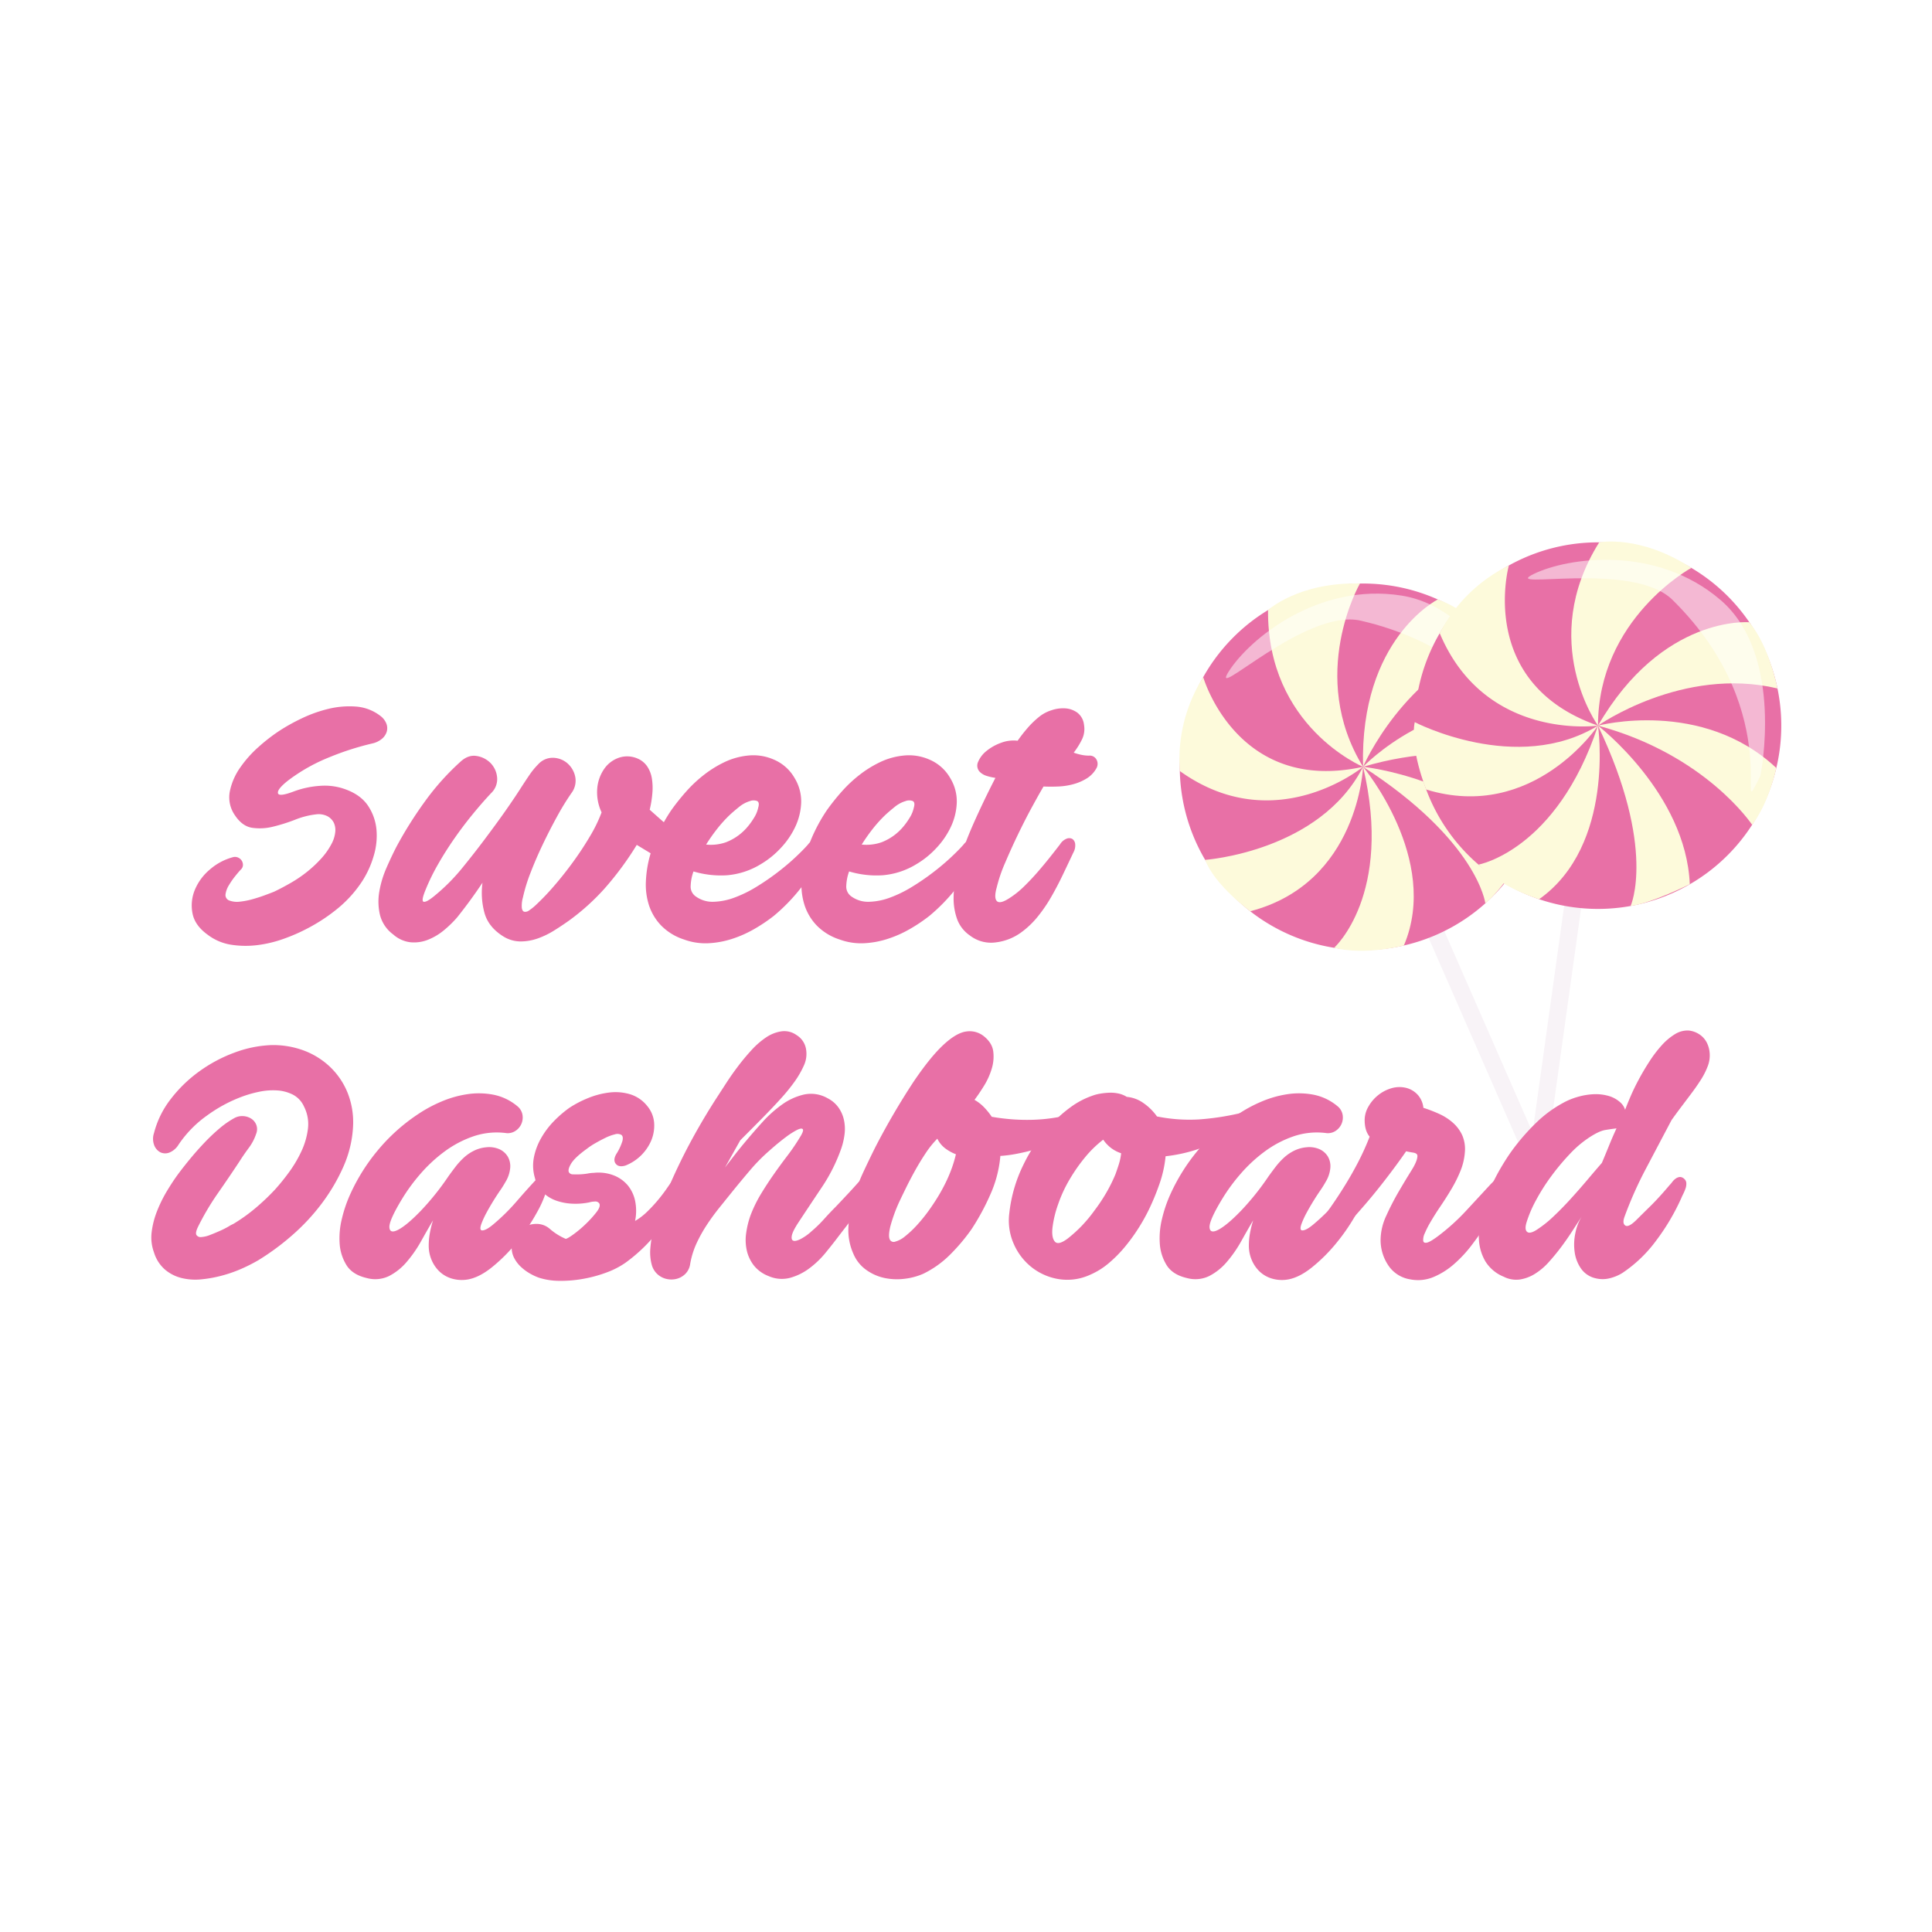<svg xmlns="http://www.w3.org/2000/svg" viewBox="0 0 1000 1000"><g id="backgroun"><rect width="1000" height="1000" fill="#fff"/></g><g id="logo"><rect x="749.06" y="403.307" width="8.859" height="206.335" transform="translate(-139.912 344.934) rotate(-23.659)" fill="#f8f3f7"/><path d="M792.42,358.852a94.867,94.867,0,1,1-124.952-48.856A94.865,94.865,0,0,1,792.42,358.852Z" fill="#e870a6"/><path d="M705.515,396.9s-49.713-20.681-49.178-81.131c0,0,15.782-14.552,47.559-13.74C703.895,302.028,676.506,349.627,705.515,396.9Z" fill="#fdfadb"/><path d="M744.199,310.283S703.777,330.487,705.515,396.9c0,0,21.092-49.266,69.046-65.077C774.562,331.823,759.865,315.686,744.199,310.283Z" fill="#fdfadb"/><path d="M705.515,396.9s38.362-40.31,90.104-29.693c0,0,6.169,16.971,4.745,31.618C800.365,398.824,760.941,380.459,705.515,396.9Z" fill="#fdfadb"/><path d="M705.515,396.9s57.157,5.955,83.478,45.024c0,0-11.791,18.927-20.182,25.646C768.811,467.569,764.841,435.245,705.515,396.9Z" fill="#fdfadb"/><path d="M705.515,396.9s40.114,47.883,21.129,92.496c0,0-19.928,5.251-36.102,1.174C690.542,490.569,721.186,463.15,705.515,396.9Z" fill="#fdfadb"/><path d="M622.785,350.471s17.473,60.764,82.731,46.428c0,0-45.485,37.606-94.853,2.171A80.311,80.311,0,0,1,622.785,350.471Z" fill="#fdfadb"/><path d="M623.786,445.069s59.369-4.226,81.729-48.169c0,0-2.165,60.129-58.412,74.764C647.103,471.664,628.626,458.097,623.786,445.069Z" fill="#fdfadb"/><path d="M790.729,374.971s-21.762-59.687-65.133-66.67-78.987,22.511-89.59,39.226c-10.614,16.715,39.691-32.866,68.268-26.277C788.097,340.573,793.719,408.978,790.729,374.971Z" fill="#fff" opacity="0.5"/><rect x="707.4" y="489.621" width="206.333" height="8.859" transform="translate(209.337 1228.643) rotate(-82.064)" fill="#f8f3f7"/><path d="M921.075,388.718a94.868,94.868,0,1,1-80.826-107.086A94.868,94.868,0,0,1,921.075,388.718Z" fill="#e870a6"/><path d="M827.119,375.586s-31.506-43.663.626-94.871c0,0,21.068-4.123,47.711,13.217C875.455,293.931,827.18,320.124,827.119,375.586Z" fill="#fdfadb"/><path d="M905.453,322.082s-45.015-3.973-78.334,53.504c0,0,43.78-30.909,92.908-19.248C920.027,356.338,915.965,334.894,905.453,322.082Z" fill="#fdfadb"/><path d="M827.119,375.586s53.795-14.234,92.303,21.924c0,0-3.636,17.686-12.521,29.416C906.9,426.926,882.944,390.624,827.119,375.586Z" fill="#fdfadb"/><path d="M827.119,375.586s45.563,35.019,47.511,82.088c0,0-19.959,9.944-30.63,11.27C844,468.944,857.556,439.33,827.119,375.586Z" fill="#fdfadb"/><path d="M827.119,375.586s9.078,61.801-30.468,89.85c0,0-19.726-5.97-31.364-17.916C765.287,447.521,805.753,440.222,827.119,375.586Z" fill="#fdfadb"/><path d="M780.985,292.69s-16.955,60.91,46.134,82.896c0,0-58.446,8.195-81.922-47.853A80.311,80.311,0,0,1,780.985,292.69Z" fill="#fdfadb"/><path d="M732.27,373.785s52.777,27.51,94.849,1.801c0,0-33.349,50.077-88.924,33.071C738.195,408.657,729.567,387.419,732.27,373.785Z" fill="#fdfadb"/><path d="M911.189,401.559s12.741-62.241-20.54-90.913-79.068-22.215-96.862-13.536c-17.798,8.676,51.032-7.194,71.914,13.394C926.971,370.881,895.918,432.089,911.189,401.559Z" fill="#fff" opacity="0.5"/><path d="M124.717,450.022q-.861.861-2.747,3.177a41.518,41.518,0,0,0-3.434,4.895,12.192,12.192,0,0,0-1.803,4.809,2.994,2.994,0,0,0,2.147,3.263,11.512,11.512,0,0,0,5.409.515,39.57,39.57,0,0,0,6.525-1.288q3.349-.942,6.354-2.06,3.003-1.115,4.723-1.803,4.289-2.061,8.758-4.637a66.234,66.234,0,0,0,8.414-5.753,62.668,62.668,0,0,0,7.213-6.783,36.353,36.353,0,0,0,5.324-7.557,16.625,16.625,0,0,0,1.889-5.839,9.075,9.075,0,0,0-.688-5.066,7.745,7.745,0,0,0-3.348-3.434,10.092,10.092,0,0,0-5.926-.944,41.787,41.787,0,0,0-10.732,2.747,90.385,90.385,0,0,1-11.42,3.606,27.969,27.969,0,0,1-10.818.602q-5.153-.773-8.931-6.44a16.181,16.181,0,0,1-2.661-12.45,32.814,32.814,0,0,1,5.408-12.364,59.69,59.69,0,0,1,9.703-10.819,92.084,92.084,0,0,1,10.047-7.814,98.566,98.566,0,0,1,11.935-6.697,69.834,69.834,0,0,1,13.91-4.98,45.942,45.942,0,0,1,14.167-1.202,23.489,23.489,0,0,1,12.709,4.809,9.182,9.182,0,0,1,3.176,4.122,6.513,6.513,0,0,1,.086,4.293,7.84,7.84,0,0,1-2.575,3.606,11.675,11.675,0,0,1-4.637,2.232,145.57,145.57,0,0,0-22.497,7.212,91.686,91.686,0,0,0-21.294,12.021q-5.668,4.468-5.237,6.525.426,2.061,8.156-.858a47.894,47.894,0,0,1,13.652-2.919,31.184,31.184,0,0,1,13.824,2.06q7.556,2.922,11.163,8.5a26.61,26.61,0,0,1,4.207,12.193,35.979,35.979,0,0,1-1.46,13.566,49.596,49.596,0,0,1-5.666,12.622,62.288,62.288,0,0,1-12.709,14.339A90.75,90.75,0,0,1,159.062,480.59a92.517,92.517,0,0,1-12.192,5.323,63.267,63.267,0,0,1-13.566,3.264,48.976,48.976,0,0,1-13.567-.172,26.83,26.83,0,0,1-12.191-5.152q-6.697-4.805-7.9-11.076a21.145,21.145,0,0,1,1.202-12.192,27.497,27.497,0,0,1,7.814-10.562,29.862,29.862,0,0,1,11.935-6.354,3.954,3.954,0,0,1,2.576.172,4.215,4.215,0,0,1,1.889,1.546,4.1,4.1,0,0,1,.688,2.318A3.203,3.203,0,0,1,124.717,450.022Z" fill="#e870a6"/><path d="M349.853,430.273a7.196,7.196,0,0,1,3.435,5.409,10.877,10.877,0,0,1-1.031,6.097,8.711,8.711,0,0,1-3.949,4.035q-2.575,1.289-5.667-.601l-13.052-7.899a161.569,161.569,0,0,1-16.657,22.582,116.825,116.825,0,0,1-18.375,16.572q-3.606,2.575-7.728,5.151a43.044,43.044,0,0,1-8.501,4.122,26.654,26.654,0,0,1-8.93,1.545,16.98,16.98,0,0,1-8.845-2.575q-7.727-4.806-9.788-12.193a39.403,39.403,0,0,1-1.03-15.627q-3.091,4.636-6.354,9.102-3.264,4.468-6.697,8.758a55.729,55.729,0,0,1-6.955,6.783,30.341,30.341,0,0,1-8.244,4.894,19.47,19.47,0,0,1-9.016,1.288,16.14,16.14,0,0,1-8.93-4.036,18.024,18.024,0,0,1-6.869-10.132,30.32,30.32,0,0,1-.344-12.021A52.079,52.079,0,0,1,200.02,449.249q2.663-6.092,5.237-11.076A204.722,204.722,0,0,1,219.94,414.818,130.301,130.301,0,0,1,238.4,394.21q3.949-3.605,8.243-2.919a12.795,12.795,0,0,1,7.212,3.607,12.072,12.072,0,0,1,3.436,7.384,9.944,9.944,0,0,1-3.092,8.243q-4.983,5.325-9.874,11.334-4.894,6.013-9.359,12.451-4.468,6.439-8.243,13.051a107.95,107.95,0,0,0-6.354,12.966q-2.576,6.182-1.031,6.439t5.668-3.177a99.714,99.714,0,0,0,13.91-13.91q6.182-7.554,11.849-15.112,6.699-8.927,11.077-15.197,4.378-6.268,7.298-10.819,2.918-4.548,4.981-7.556a38.148,38.148,0,0,1,4.465-5.41,10.075,10.075,0,0,1,7.899-3.349,11.743,11.743,0,0,1,7.299,2.92,12.615,12.615,0,0,1,3.949,6.869,10.616,10.616,0,0,1-1.975,8.5,132.978,132.978,0,0,0-7.471,12.193q-3.864,7.043-7.384,14.425-3.523,7.386-6.269,14.511a85.124,85.124,0,0,0-3.949,12.794,15.845,15.845,0,0,0-.602,5.41q.258,1.802,1.288,2.061a3.262,3.262,0,0,0,2.49-.688,26.857,26.857,0,0,0,3.349-2.661,126.007,126.007,0,0,0,9.531-9.961q5.062-5.836,9.874-12.45,4.806-6.608,8.759-13.309a75.612,75.612,0,0,0,6.01-12.364,24.386,24.386,0,0,1-2.232-12.622,20.767,20.767,0,0,1,3.692-10.047,15.258,15.258,0,0,1,7.642-5.667,13.383,13.383,0,0,1,9.617.516A11.345,11.345,0,0,1,334.998,396.7a15.593,15.593,0,0,1,2.404,6.183,31.112,31.112,0,0,1,.258,7.728,56.054,56.054,0,0,1-1.375,8.501q3.092,2.748,6.183,5.495A72.219,72.219,0,0,0,349.853,430.273Z" fill="#e870a6"/><path d="M359.812,463.761a14.755,14.755,0,0,0,9.359,3.005,33.47,33.47,0,0,0,10.904-2.147,63.573,63.573,0,0,0,11.42-5.581A125.174,125.174,0,0,0,402.4,451.567q5.153-3.948,9.273-7.814,4.122-3.863,6.525-6.611a5.845,5.845,0,0,1,3.436-2.318,3.408,3.408,0,0,1,2.833.686,4.418,4.418,0,0,1,1.374,2.92,7.616,7.616,0,0,1-.773,4.207,93.648,93.648,0,0,1-24.557,31.427,84.21,84.21,0,0,1-10.39,6.955,59.233,59.233,0,0,1-11.591,5.066,46.927,46.927,0,0,1-12.193,2.146,32.219,32.219,0,0,1-12.365-1.975,28.919,28.919,0,0,1-11.763-7.213,27.529,27.529,0,0,1-6.269-10.389,35.007,35.007,0,0,1-1.631-12.365,58.851,58.851,0,0,1,2.061-13.223,73.342,73.342,0,0,1,4.809-12.794,85.183,85.183,0,0,1,6.439-11.162,113.809,113.809,0,0,1,7.643-9.531,68.408,68.408,0,0,1,9.188-8.586,57.768,57.768,0,0,1,10.561-6.526,36.538,36.538,0,0,1,11.764-3.349,26.331,26.331,0,0,1,13.996,2.147,22.466,22.466,0,0,1,10.561,9.531,23.047,23.047,0,0,1,3.35,12.708,32.069,32.069,0,0,1-3.092,12.536,42.103,42.103,0,0,1-7.642,11.076,45.646,45.646,0,0,1-10.132,8.157,39.688,39.688,0,0,1-17.431,5.753,49.247,49.247,0,0,1-17.431-1.975,24.366,24.366,0,0,0-1.459,7.384A6.154,6.154,0,0,0,359.812,463.761Zm15.971-27.82a27.563,27.563,0,0,0,11.506-8.415,33.69,33.69,0,0,0,2.919-4.121,16.071,16.071,0,0,0,2.232-5.323q.857-2.918-.686-3.521a5.247,5.247,0,0,0-3.606.086,16.16,16.16,0,0,0-5.581,3.005q-2.665,2.149-4.723,4.036a68.585,68.585,0,0,0-6.697,7.384,93.865,93.865,0,0,0-5.668,8.071A23.696,23.696,0,0,0,375.783,435.94Z" fill="#e870a6"/><path d="M440.352,463.761a14.756,14.756,0,0,0,9.359,3.005,33.465,33.465,0,0,0,10.904-2.147,63.509,63.509,0,0,0,11.42-5.581,125.19,125.19,0,0,0,10.905-7.471q5.152-3.948,9.274-7.814,4.12-3.863,6.525-6.611a5.846,5.846,0,0,1,3.434-2.318,3.411,3.411,0,0,1,2.834.686,4.421,4.421,0,0,1,1.373,2.92,7.633,7.633,0,0,1-.771,4.207,93.666,93.666,0,0,1-24.559,31.427,84.199,84.199,0,0,1-10.389,6.955A59.262,59.262,0,0,1,459.07,486.085a46.92,46.92,0,0,1-12.193,2.146,32.215,32.215,0,0,1-12.364-1.975,28.92,28.92,0,0,1-11.763-7.213,27.506,27.506,0,0,1-6.269-10.389A34.984,34.984,0,0,1,414.85,456.29a58.908,58.908,0,0,1,2.061-13.223,73.415,73.415,0,0,1,4.809-12.794,85.183,85.183,0,0,1,6.439-11.162,113.789,113.789,0,0,1,7.643-9.531,68.462,68.462,0,0,1,9.188-8.586,57.772,57.772,0,0,1,10.562-6.526,36.533,36.533,0,0,1,11.763-3.349,26.331,26.331,0,0,1,13.996,2.147,22.467,22.467,0,0,1,10.562,9.531,23.047,23.047,0,0,1,3.349,12.708,32.066,32.066,0,0,1-3.091,12.536,42.146,42.146,0,0,1-7.642,11.076,45.646,45.646,0,0,1-10.133,8.157,39.684,39.684,0,0,1-17.43,5.753,49.243,49.243,0,0,1-17.431-1.975,24.364,24.364,0,0,0-1.46,7.384A6.159,6.159,0,0,0,440.352,463.761Zm15.971-27.82a27.562,27.562,0,0,0,11.506-8.415,33.666,33.666,0,0,0,2.92-4.121,16.116,16.116,0,0,0,2.232-5.323q.857-2.918-.688-3.521a5.245,5.245,0,0,0-3.606.086,16.155,16.155,0,0,0-5.582,3.005q-2.663,2.149-4.723,4.036a68.595,68.595,0,0,0-6.697,7.384,93.85,93.85,0,0,0-5.667,8.071A23.692,23.692,0,0,0,456.322,435.94Z" fill="#e870a6"/><path d="M567.602,397.474a14.413,14.413,0,0,1-5.066,5.409,26.091,26.091,0,0,1-6.955,3.005,35.169,35.169,0,0,1-7.814,1.202q-4.037.173-7.642,0-2.234,3.779-5.839,10.39-3.606,6.614-7.213,14.082-3.606,7.471-6.783,14.94a77.01,77.01,0,0,0-4.379,12.794q-1.545,5.497.086,7.126,1.63,1.635,6.611-1.631a46.602,46.602,0,0,0,7.471-6.011q3.69-3.607,7.04-7.47t6.354-7.643q3.003-3.775,5.237-6.697a7.014,7.014,0,0,1,3.52-2.919,3.337,3.337,0,0,1,2.92.258,3.651,3.651,0,0,1,1.374,2.661,7.466,7.466,0,0,1-.945,4.293q-2.748,5.84-5.581,11.764-2.833,5.925-6.011,11.42a76.747,76.747,0,0,1-7.04,10.218,44.873,44.873,0,0,1-8.673,8.157,28.008,28.008,0,0,1-13.051,4.98,17.904,17.904,0,0,1-13.224-3.606,17.598,17.598,0,0,1-6.611-8.501,31.758,31.758,0,0,1-1.804-10.732,54.519,54.519,0,0,1,1.203-11.334,106.711,106.711,0,0,1,2.747-10.476q1.203-4.29,2.919-8.673,1.715-4.378,3.864-9.188,2.146-4.805,4.809-10.39,2.66-5.578,6.097-12.278a27.497,27.497,0,0,1-4.552-1.03,8.51,8.51,0,0,1-3.52-2.06,4.627,4.627,0,0,1-.859-5.238,14.27,14.27,0,0,1,4.294-5.581,25.444,25.444,0,0,1,7.47-4.207,18.31,18.31,0,0,1,8.672-1.116,81.673,81.673,0,0,1,5.238-6.697,44.965,44.965,0,0,1,6.097-5.839,19.653,19.653,0,0,1,6.268-3.263,18.469,18.469,0,0,1,7.127-.944,11.927,11.927,0,0,1,6.183,2.232,9.084,9.084,0,0,1,3.435,6.268,12.345,12.345,0,0,1-1.116,7.728,40.105,40.105,0,0,1-4.208,6.698,28.436,28.436,0,0,0,3.95,1.116,19.292,19.292,0,0,0,3.949.429,3.962,3.962,0,0,1,3.95,2.147A4.556,4.556,0,0,1,567.602,397.474Z" fill="#e870a6"/><path d="M79.716,586.453a48.17,48.17,0,0,1,8.673-17.602A70.824,70.824,0,0,1,103.07,554.598a75.713,75.713,0,0,1,18.118-9.703,60.855,60.855,0,0,1,18.976-3.949,45.578,45.578,0,0,1,17.174,2.833,39.863,39.863,0,0,1,13.738,8.673,38.243,38.243,0,0,1,8.93,13.395,41.223,41.223,0,0,1,2.747,17.001,58.466,58.466,0,0,1-4.98,20.951,96.564,96.564,0,0,1-11.248,19.147,107.498,107.498,0,0,1-15.371,16.486,127.1,127.1,0,0,1-17.344,12.794,85.057,85.057,0,0,1-8.586,4.379,69.046,69.046,0,0,1-10.219,3.606,65.157,65.157,0,0,1-10.818,1.975,30.089,30.089,0,0,1-10.219-.686,21.086,21.086,0,0,1-8.586-4.379,19.108,19.108,0,0,1-5.667-8.845,22.383,22.383,0,0,1-1.202-10.646,44.237,44.237,0,0,1,2.834-10.905,69.984,69.984,0,0,1,5.151-10.39q3.003-4.979,5.925-8.93,3.091-4.122,6.525-8.243t7.127-7.985a97.342,97.342,0,0,1,7.557-7.127,46.359,46.359,0,0,1,7.642-5.323,8.37,8.37,0,0,1,4.636-1.03,8.566,8.566,0,0,1,4.208,1.374,6.61,6.61,0,0,1,2.576,3.263,6.34,6.34,0,0,1-.086,4.465,25.456,25.456,0,0,1-3.864,7.384q-2.663,3.607-4.723,6.869-5.325,8.074-11.248,16.572a133.846,133.846,0,0,0-10.39,17.602q-1.375,2.921-.686,4.035a2.616,2.616,0,0,0,2.576,1.03,14.866,14.866,0,0,0,4.551-1.116q2.66-1.03,5.151-2.147a43.993,43.993,0,0,0,4.38-2.232,18.61,18.61,0,0,1,2.403-1.288A88.209,88.209,0,0,0,132.18,625.35a116.862,116.862,0,0,0,10.217-9.702,110.429,110.429,0,0,0,7.213-8.93,63.53,63.53,0,0,0,6.439-10.905,38.203,38.203,0,0,0,3.35-11.678,19.96,19.96,0,0,0-2.061-11.42,12.845,12.845,0,0,0-5.84-6.182,20.944,20.944,0,0,0-8.242-2.147,34.534,34.534,0,0,0-9.016.688,60.415,60.415,0,0,0-8.33,2.318,74.981,74.981,0,0,0-18.46,9.788,58.568,58.568,0,0,0-15.026,15.284,9.942,9.942,0,0,1-4.809,4.121,5.866,5.866,0,0,1-4.637-.171,6.856,6.856,0,0,1-3.177-3.692A9.315,9.315,0,0,1,79.716,586.453Z" fill="#e870a6"/><path d="M261.746,586.453a37.421,37.421,0,0,0-16.744,1.718,55.111,55.111,0,0,0-14.854,7.814,76.469,76.469,0,0,0-12.45,11.506,94.857,94.857,0,0,0-9.531,12.966q-6.87,11.333-6.611,14.854t4.723,1.116q4.463-2.404,11.592-9.789a135.863,135.863,0,0,0,14.168-17.688q1.714-2.404,3.691-4.981a37.547,37.547,0,0,1,4.293-4.723,22.468,22.468,0,0,1,5.238-3.607,18.175,18.175,0,0,1,6.354-1.803,13.276,13.276,0,0,1,6.955,1.03,9.777,9.777,0,0,1,4.293,3.863,9.995,9.995,0,0,1,1.203,5.925,16.756,16.756,0,0,1-2.49,7.213,50.802,50.802,0,0,1-2.748,4.379q-1.718,2.492-3.52,5.409-1.803,2.922-3.435,5.925a45.905,45.905,0,0,0-2.662,5.753q-1.375,3.779.688,3.52,2.059-.258,5.495-3.177a105.222,105.222,0,0,0,11.935-11.764q5.411-6.266,10.391-11.592a3.912,3.912,0,0,1,2.147-1.202,3.194,3.194,0,0,1,2.061.344,3.421,3.421,0,0,1,1.459,1.632,4.114,4.114,0,0,1,.172,2.661,56.166,56.166,0,0,1-5.752,13.996,102.066,102.066,0,0,1-10.391,15.37,85.618,85.618,0,0,1-12.879,12.88q-6.87,5.497-13.052,6.354a18.233,18.233,0,0,1-7.728-.601,15.705,15.705,0,0,1-6.182-3.52,17.718,17.718,0,0,1-4.122-5.925,18.798,18.798,0,0,1-1.546-7.643,35.82,35.82,0,0,1,.602-6.525,54.322,54.322,0,0,1,1.631-6.525q-2.921,4.982-6.182,10.818A64.986,64.986,0,0,1,210.57,653.084a30.069,30.069,0,0,1-9.188,7.385,16.492,16.492,0,0,1-11.592,1.03q-7.381-1.715-10.475-6.697a24.101,24.101,0,0,1-3.522-11.249,41.743,41.743,0,0,1,1.203-12.879,69.038,69.038,0,0,1,3.863-11.592A99.471,99.471,0,0,1,195.63,595.297a95.834,95.834,0,0,1,20.779-18.632,71.263,71.263,0,0,1,11.935-6.44,54.682,54.682,0,0,1,13.481-3.863,39.941,39.941,0,0,1,13.566.257,27.555,27.555,0,0,1,12.364,5.925,7.332,7.332,0,0,1,2.662,4.38,8.25,8.25,0,0,1-3.607,8.414A7.201,7.201,0,0,1,261.746,586.453Z" fill="#e870a6"/><path d="M318.931,597.444a27.587,27.587,0,0,0,3.263-6.955q.516-2.319-.602-3.092a4.203,4.203,0,0,0-3.348-.257,23.475,23.475,0,0,0-4.894,1.803q-2.665,1.288-5.324,2.834a36.059,36.059,0,0,0-4.379,2.919q-6.182,4.468-8.07,7.642-1.893,3.18-1.031,4.551a2.371,2.371,0,0,0,2.061.945q1.547.088,3.607,0a30.762,30.762,0,0,0,4.035-.43,19.508,19.508,0,0,1,3.177-.344,21.813,21.813,0,0,1,10.39,1.374,17.974,17.974,0,0,1,7.299,5.323,18.751,18.751,0,0,1,3.691,8.157,25.851,25.851,0,0,1-.086,10.047,32.113,32.113,0,0,0,6.269-4.809,78.28,78.28,0,0,0,5.581-6.011q2.575-3.091,4.637-6.097,2.061-3.002,3.606-4.894a7.804,7.804,0,0,1,3.692-2.92,2.952,2.952,0,0,1,2.833.344,3.874,3.874,0,0,1,1.202,2.747,7.659,7.659,0,0,1-1.373,4.465,160.511,160.511,0,0,1-13.91,21.725A84.06,84.06,0,0,1,323.739,653.6a43.005,43.005,0,0,1-9.874,5.065,68.682,68.682,0,0,1-12.021,3.263,64.819,64.819,0,0,1-12.279,1.03,35.283,35.283,0,0,1-10.646-1.631,28.844,28.844,0,0,1-4.895-2.318,24.316,24.316,0,0,1-4.551-3.435,16.868,16.868,0,0,1-3.349-4.465,11.594,11.594,0,0,1-1.288-5.409,11.064,11.064,0,0,1,2.061-6.526,13.257,13.257,0,0,1,5.066-4.379,12.853,12.853,0,0,1,6.354-1.288,10.333,10.333,0,0,1,6.097,2.404,31.385,31.385,0,0,0,8.415,5.323q1.03-.169,4.207-2.489a59.355,59.355,0,0,0,6.354-5.41,55.704,55.704,0,0,0,5.41-6.01q2.23-2.919,1.373-4.466a2.517,2.517,0,0,0-2.404-.944,10.745,10.745,0,0,0-2.747.43,35.185,35.185,0,0,1-8.587.687,28.724,28.724,0,0,1-8.414-1.545,19.181,19.181,0,0,1-6.955-4.208,15.281,15.281,0,0,1-4.207-7.642,22.063,22.063,0,0,1-.516-10.562,32.965,32.965,0,0,1,3.778-10.046,42.947,42.947,0,0,1,6.611-8.758,58.634,58.634,0,0,1,7.985-6.869,55.137,55.137,0,0,1,9.531-4.98,42.327,42.327,0,0,1,10.99-2.92,26.459,26.459,0,0,1,10.818.859,18.12,18.12,0,0,1,9.017,6.182,15.416,15.416,0,0,1,3.521,8.845,20.142,20.142,0,0,1-1.546,9.016,24.09,24.09,0,0,1-13.309,12.88q-3.438,1.03-4.981-.859Q317.213,600.537,318.931,597.444Z" fill="#e870a6"/><path d="M380.065,595.727l-4.809,8.587q2.745-3.606,5.494-7.127,2.745-3.519,5.668-6.955,3.433-4.122,8.156-9.359a62.842,62.842,0,0,1,10.133-9.102,31.691,31.691,0,0,1,11.42-5.237,17.272,17.272,0,0,1,12.193,1.889,15.692,15.692,0,0,1,5.666,4.809,17.628,17.628,0,0,1,2.834,6.439,21.763,21.763,0,0,1,.344,7.213,36.409,36.409,0,0,1-1.632,7.298,88.623,88.623,0,0,1-10.046,20.179q-6.271,9.362-12.279,18.461-2.921,4.468-3.348,6.697-.431,2.234.771,2.662,1.201.431,3.779-.859a27.021,27.021,0,0,0,5.666-4.035,66.751,66.751,0,0,0,6.44-6.269q3.002-3.349,6.097-6.44,3.433-3.606,6.869-7.299,3.434-3.69,6.869-7.642a6.132,6.132,0,0,1,3.091-2.061,3.229,3.229,0,0,1,2.575.343,3.396,3.396,0,0,1,1.375,2.147,4.659,4.659,0,0,1-.516,3.177q-1.377,2.575-3.778,6.182-2.407,3.606-5.065,7.299-2.666,3.694-5.324,7.127-2.663,3.437-4.379,5.667-3.091,4.122-6.955,8.844a47.491,47.491,0,0,1-8.5,8.157,29.889,29.889,0,0,1-9.961,4.894,16.94,16.94,0,0,1-11.162-.944,17.839,17.839,0,0,1-7.643-5.581,19.837,19.837,0,0,1-3.606-7.814,24.896,24.896,0,0,1-.258-9.016,46.064,46.064,0,0,1,2.232-9.016,68.143,68.143,0,0,1,5.41-11.076q3.174-5.237,6.611-10.132,3.434-4.896,7.041-9.617a106.581,106.581,0,0,0,6.697-9.874q1.887-3.092,1.287-3.864-.604-.773-2.919.344a39.975,39.975,0,0,0-6.011,3.863q-3.694,2.75-8.328,6.869a93.57,93.57,0,0,0-9.789,9.875q-4.468,5.24-8.93,10.732-3.607,4.468-7.127,8.845-3.522,4.378-6.525,8.93a73.758,73.758,0,0,0-5.324,9.53,43.401,43.401,0,0,0-3.348,10.819,8.905,8.905,0,0,1-2.404,4.981,9.816,9.816,0,0,1-4.294,2.575,10.883,10.883,0,0,1-4.894.258,10.288,10.288,0,0,1-4.38-1.803,10.149,10.149,0,0,1-3.95-5.839,24.558,24.558,0,0,1-.686-8.329,58.395,58.395,0,0,1,1.546-9.445,95.691,95.691,0,0,1,2.834-9.444q1.633-4.548,3.262-8.415,1.635-3.864,2.662-6.097,5.32-12.19,11.678-23.784,6.351-11.591,13.566-22.582,1.547-2.404,4.121-6.354,2.577-3.948,5.754-8.157,3.176-4.206,6.869-8.242a41.72,41.72,0,0,1,7.556-6.612,19.385,19.385,0,0,1,7.985-3.177,10.869,10.869,0,0,1,7.899,1.975,10.475,10.475,0,0,1,4.809,6.955,14.284,14.284,0,0,1-1.03,8.673,47.912,47.912,0,0,1-4.895,8.5,97.659,97.659,0,0,1-7.127,8.759q-4.121,4.551-9.359,9.874-5.24,5.325-11.592,11.678Z" fill="#e870a6"/><path d="M509.201,536.309q4.29,3.437,4.894,7.814a21.321,21.321,0,0,1-.772,9.016,36.748,36.748,0,0,1-4.036,8.93q-2.665,4.295-4.894,7.213a21.603,21.603,0,0,1,4.98,3.864,35.411,35.411,0,0,1,3.95,4.895,108.354,108.354,0,0,0,11.334,1.373q5.32.347,10.39.172a86.083,86.083,0,0,0,10.132-.944q5.062-.773,10.562-1.975a6.621,6.621,0,0,1,3.863.086,3.516,3.516,0,0,1,1.975,1.717,3.333,3.333,0,0,1,0,2.576,5.291,5.291,0,0,1-1.889,2.49,56.529,56.529,0,0,1-10.99,6.611,89.579,89.579,0,0,1-11.592,4.379,105.351,105.351,0,0,1-10.819,2.662,65.368,65.368,0,0,1-8.5,1.116,61.885,61.885,0,0,1-5.324,20.264,121.528,121.528,0,0,1-9.616,17.689,97.721,97.721,0,0,1-10.99,13.051,51.609,51.609,0,0,1-13.91,9.961A33.751,33.751,0,0,1,467.9,661.928a31.244,31.244,0,0,1-10.39-.515,25.1,25.1,0,0,1-9.272-4.208,19.445,19.445,0,0,1-6.526-8.242,29.964,29.964,0,0,1-2.576-13.824,62.077,62.077,0,0,1,2.49-14.598,100.26,100.26,0,0,1,5.409-14.253q3.261-6.955,6.183-12.794a372.203,372.203,0,0,1,19.577-33.487q8.584-12.706,15.369-19.061,6.782-6.352,11.935-7.041A11.693,11.693,0,0,1,509.201,536.309Zm-27.305,88.612q9.788-14.08,12.879-27.477a22.749,22.749,0,0,1-5.58-3.092,13.934,13.934,0,0,1-4.036-4.979,48.814,48.814,0,0,0-6.011,7.47q-2.921,4.38-5.495,9.016-2.577,4.638-4.722,9.016-2.15,4.38-3.521,7.299a81.733,81.733,0,0,0-4.551,12.536q-1.119,4.636-.43,6.525a2.198,2.198,0,0,0,2.834,1.46,13.392,13.392,0,0,0,5.152-2.747,52.552,52.552,0,0,0,6.525-6.183A83.757,83.757,0,0,0,481.897,624.921Z" fill="#e870a6"/><path d="M641.261,576.321a5.074,5.074,0,0,1,3.521.172,3.099,3.099,0,0,1,1.631,1.889,3.759,3.759,0,0,1-.343,2.662,5.894,5.894,0,0,1-2.404,2.49,114.21,114.21,0,0,1-20.007,9.96,80.55,80.55,0,0,1-20.35,4.981,60.956,60.956,0,0,1-3.177,14.339,123.124,123.124,0,0,1-5.409,13.138,97.192,97.192,0,0,1-5.582,9.96,94.24,94.24,0,0,1-6.955,9.531,66.625,66.625,0,0,1-8.242,8.328,38.535,38.535,0,0,1-9.617,6.011A28.305,28.305,0,0,1,548.184,662.1a30.44,30.44,0,0,1-13.996-6.011,31.313,31.313,0,0,1-9.444-12.192,29.832,29.832,0,0,1-2.318-16.057,75.051,75.051,0,0,1,7.384-25.158A81.873,81.873,0,0,1,544.921,581.13a70.842,70.842,0,0,1,9.359-8.157,42.332,42.332,0,0,1,10.904-5.753,21.388,21.388,0,0,1,4.122-1.116,35.21,35.21,0,0,1,4.894-.516,19.116,19.116,0,0,1,4.809.43,13.095,13.095,0,0,1,4.208,1.718,17.378,17.378,0,0,1,8.586,3.177,28.044,28.044,0,0,1,7.041,6.955,84.919,84.919,0,0,0,21.724,1.545A135.704,135.704,0,0,0,641.261,576.321Zm-87.238,33.487a69.447,69.447,0,0,0-6.354,13.566,55.852,55.852,0,0,0-2.92,12.192q-.516,5.152,1.288,7.127t6.611-1.631a71.373,71.373,0,0,0,7.471-6.784,73.942,73.942,0,0,0,6.439-7.814,88.132,88.132,0,0,0,6.011-9.016,80.538,80.538,0,0,0,4.809-9.702q.857-2.404,1.717-5.066a29.398,29.398,0,0,0,1.202-5.753,18.728,18.728,0,0,1-4.895-2.49,18.528,18.528,0,0,1-4.379-4.551,57.249,57.249,0,0,0-9.445,9.188A87.085,87.085,0,0,0,554.023,609.809Z" fill="#e870a6"/><path d="M686.254,586.453a37.417,37.417,0,0,0-16.743,1.718,55.097,55.097,0,0,0-14.854,7.814A76.476,76.476,0,0,0,642.205,607.49a94.763,94.763,0,0,0-9.53,12.966q-6.87,11.333-6.611,14.854.256,3.522,4.722,1.116t11.592-9.789A135.705,135.705,0,0,0,656.545,608.95q1.714-2.404,3.692-4.981a37.47,37.47,0,0,1,4.293-4.723,22.483,22.483,0,0,1,5.237-3.607,18.175,18.175,0,0,1,6.354-1.803,13.279,13.279,0,0,1,6.955,1.03,9.777,9.777,0,0,1,4.293,3.863,9.995,9.995,0,0,1,1.202,5.925,16.755,16.755,0,0,1-2.49,7.213,50.542,50.542,0,0,1-2.747,4.379q-1.72,2.492-3.521,5.409-1.803,2.922-3.435,5.925a45.749,45.749,0,0,0-2.662,5.753q-1.377,3.779.686,3.52,2.061-.258,5.496-3.177A105.304,105.304,0,0,0,691.835,621.915q5.41-6.266,10.39-11.592a3.915,3.915,0,0,1,2.147-1.202,3.192,3.192,0,0,1,2.061.344,3.428,3.428,0,0,1,1.46,1.632,4.114,4.114,0,0,1,.172,2.661,56.174,56.174,0,0,1-5.753,13.996,102.051,102.051,0,0,1-10.39,15.37,85.67,85.67,0,0,1-12.88,12.88q-6.87,5.497-13.051,6.354a18.236,18.236,0,0,1-7.729-.601,15.712,15.712,0,0,1-6.182-3.52,17.733,17.733,0,0,1-4.122-5.925,18.797,18.797,0,0,1-1.545-7.643,35.819,35.819,0,0,1,.601-6.525,54.328,54.328,0,0,1,1.632-6.525q-2.922,4.982-6.183,10.818a65.043,65.043,0,0,1-7.384,10.648,30.081,30.081,0,0,1-9.188,7.385,16.493,16.493,0,0,1-11.592,1.03q-7.381-1.715-10.476-6.697a24.111,24.111,0,0,1-3.52-11.249,41.735,41.735,0,0,1,1.202-12.879A69.026,69.026,0,0,1,605.37,619.082a99.443,99.443,0,0,1,14.769-23.785A95.79,95.79,0,0,1,640.918,576.665a71.226,71.226,0,0,1,11.934-6.44,54.689,54.689,0,0,1,13.48-3.863,39.947,39.947,0,0,1,13.567.257,27.559,27.559,0,0,1,12.364,5.925,7.33,7.33,0,0,1,2.661,4.38,8.247,8.247,0,0,1-3.606,8.414A7.204,7.204,0,0,1,686.254,586.453Z" fill="#e870a6"/><path d="M681.616,634.881q3.954-5.495,7.643-10.819,3.694-5.32,7.126-10.904,3.438-5.578,6.612-11.678a133.343,133.343,0,0,0,5.925-13.137q-2.577-3.092-2.576-8.587a13.96,13.96,0,0,1,1.975-7.041,20.431,20.431,0,0,1,4.981-5.839,19.973,19.973,0,0,1,6.611-3.52,14.76,14.76,0,0,1,7.213-.429,12.093,12.093,0,0,1,6.869,3.949,11.87,11.87,0,0,1,2.747,6.526,74.994,74.994,0,0,1,8.243,3.177,28.112,28.112,0,0,1,7.041,4.551,19.624,19.624,0,0,1,4.809,6.439,17.984,17.984,0,0,1,1.374,8.845,31.719,31.719,0,0,1-2.232,9.53,68.074,68.074,0,0,1-4.637,9.359q-2.749,4.636-5.667,8.93-2.922,4.295-5.324,8.415a46.672,46.672,0,0,0-2.833,5.581,7.777,7.777,0,0,0-.859,4.036q.258,1.375,2.147.858,1.887-.516,6.354-3.95a109.616,109.616,0,0,0,13.738-12.536q6.352-6.866,12.708-13.738l2.404-2.404a5.548,5.548,0,0,1,2.747-1.545,2.919,2.919,0,0,1,2.662.515,3.512,3.512,0,0,1,1.116,2.232q.17,1.377-1.288,4.637-1.46,3.264-3.434,6.869-1.976,3.606-4.035,6.783-2.061,3.18-2.92,4.551-3.091,4.638-7.126,9.961a65.903,65.903,0,0,1-9.017,9.702,38.954,38.954,0,0,1-10.732,6.783,20.761,20.761,0,0,1-12.107,1.202,16.683,16.683,0,0,1-11.334-7.298,23.445,23.445,0,0,1-3.949-13.31,30.168,30.168,0,0,1,3.005-12.45,137.522,137.522,0,0,1,6.525-12.622q3.518-6.009,6.526-10.819,3.002-4.805,3.005-7.384,0-1.373-2.232-1.718-2.234-.341-3.607-.687-3.091,4.468-6.611,9.188-3.522,4.726-7.127,9.274-3.606,4.551-7.299,8.844-3.694,4.295-6.955,7.899A75.202,75.202,0,0,1,688.657,641.32q-5.152,3.696-8.071,4.208-2.918.514-3.005-2.062Q677.496,640.892,681.616,634.881Z" fill="#e870a6"/><path d="M864.163,613.415a16.145,16.145,0,0,0,1.46-1.718,7.345,7.345,0,0,1,1.803-1.717,4.41,4.41,0,0,1,2.061-.773,3.14,3.14,0,0,1,2.232.945,3.039,3.039,0,0,1,1.116,2.232,7.144,7.144,0,0,1-.429,2.833,24.972,24.972,0,0,1-1.202,2.834q-.689,1.375-1.03,2.232A113.686,113.686,0,0,1,857.38,641.922a70.06,70.06,0,0,1-17.431,16.829,22.132,22.132,0,0,1-6.611,2.834,14.985,14.985,0,0,1-7.299.086,12.551,12.551,0,0,1-7.642-4.981,19.395,19.395,0,0,1-3.349-8.587,28.242,28.242,0,0,1,.343-9.788,26.322,26.322,0,0,1,3.264-8.587q-2.234,3.438-4.895,7.557-2.664,4.12-5.753,8.243-3.091,4.121-6.439,7.814a32.928,32.928,0,0,1-7.127,6.011,20.684,20.684,0,0,1-7.814,2.919,14.176,14.176,0,0,1-8.329-1.46,19.872,19.872,0,0,1-9.445-7.899,24.951,24.951,0,0,1-3.349-10.99A42.212,42.212,0,0,1,766.621,629.3a78.968,78.968,0,0,1,4.207-12.88,101.164,101.164,0,0,1,5.839-11.678q3.176-5.41,5.925-9.188a112.401,112.401,0,0,1,12.45-14.339,62.833,62.833,0,0,1,15.37-11.077,37.191,37.191,0,0,1,6.869-2.575,34.827,34.827,0,0,1,7.642-1.202,24.031,24.031,0,0,1,7.557.858,15.281,15.281,0,0,1,6.439,3.607,8.229,8.229,0,0,1,2.232,3.606q1.03-2.745,2.834-6.955,1.802-4.207,4.293-8.845,2.487-4.636,5.495-9.272a64.416,64.416,0,0,1,6.269-8.243,30.956,30.956,0,0,1,6.783-5.753,12.396,12.396,0,0,1,7.126-1.976,12.251,12.251,0,0,1,5.753,2.062,11.323,11.323,0,0,1,3.778,4.293,14.32,14.32,0,0,1,1.46,5.667,15.377,15.377,0,0,1-.858,6.011,37.739,37.739,0,0,1-3.607,7.298q-2.234,3.523-4.809,6.955-2.577,3.438-5.238,6.955-2.663,3.522-5.237,7.127-6.529,12.365-13.223,25.072A198.212,198.212,0,0,0,840.808,629.9q-1.202,3.438.516,4.465,1.714,1.031,5.839-3.091,2.575-2.575,7.041-6.955Q858.667,619.941,864.163,613.415Zm-41.215-24.901a55.34,55.34,0,0,0-10.304,8.673,119.252,119.252,0,0,0-9.703,11.592,102.546,102.546,0,0,0-7.899,12.45,63.36,63.36,0,0,0-4.894,11.42q-1.203,3.952.43,5.066,1.63,1.119,5.753-1.803a57.121,57.121,0,0,0,7.728-6.268q4.291-4.034,8.759-8.931,4.463-4.894,8.672-9.874,4.206-4.979,7.642-8.93,1.888-4.463,3.692-8.93t3.864-8.931q-2.922.347-5.925.859Q827.756,585.422,822.948,588.514Z" fill="#e870a6"/></g></svg>